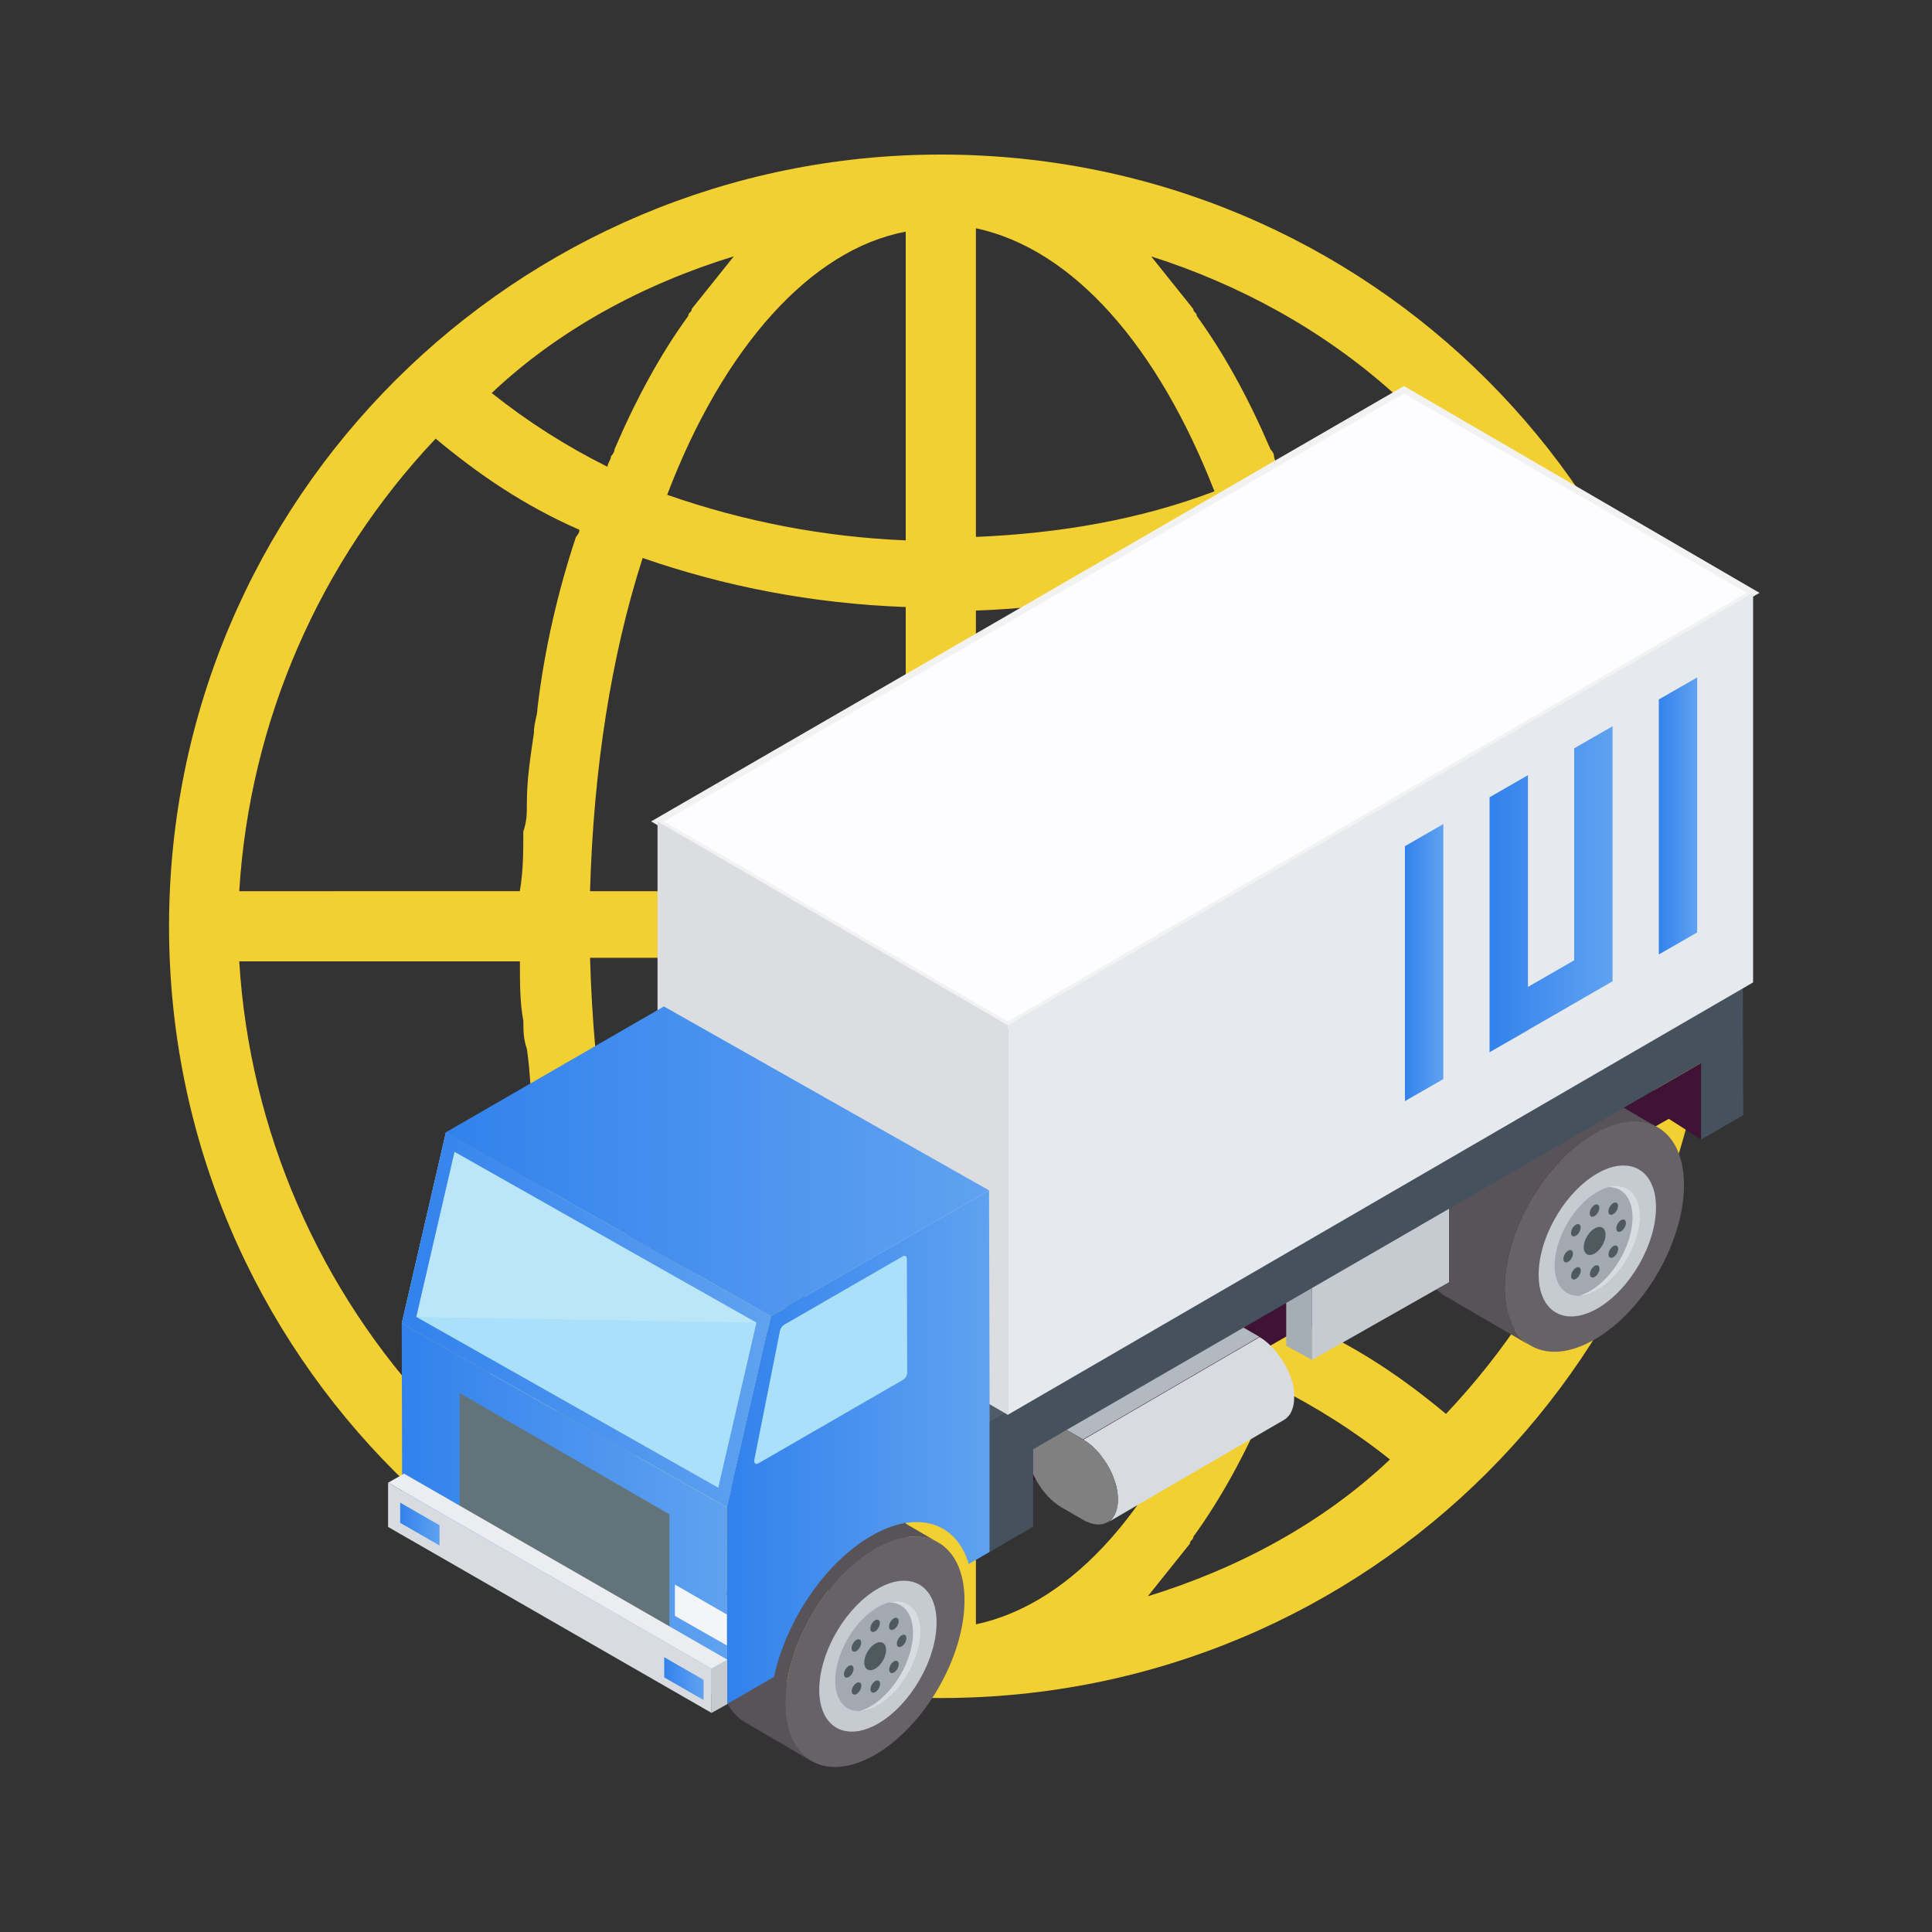 <?xml version="1.0" encoding="utf-8"?>
<!-- Generator: Adobe Illustrator 23.0.0, SVG Export Plug-In . SVG Version: 6.00 Build 0)  -->
<svg version="1.1" id="图层_1" xmlns="http://www.w3.org/2000/svg" xmlns:xlink="http://www.w3.org/1999/xlink" x="0px" y="0px"
	 viewBox="0 0 300 300" style="enable-background:new 0 0 300 300;" xml:space="preserve">
<rect x="0" y="0" width="300" height="300" fill="#333333" stroke="none"/>
<style type="text/css">
	.st0{fill:#F2D031;}
	.st1{fill:#3F1336;}
	.st2{fill:#585358;}
	.st3{fill:#666268;}
	.st4{fill:#C6CBD2;}
	.st5{fill:#A2A9B1;}
	.st6{fill:#D8DCE1;}
	.st7{fill:#4E5A5D;}
	.st8{fill:#505C69;}
	.st9{fill:#838383;}
	.st10{fill:#B2B9C0;}
	.st11{fill:#808080;}
	.st12{fill:#45515D;}
	.st13{fill:#FDFDFF;stroke:#F2F2F2;stroke-miterlimit:10;}
	.st14{fill:#DBDDE1;}
	.st15{fill:#E6EAEE;}
	.st16{fill:url(#SVGID_1_);}
	.st17{fill:#AAE0F9;}
	.st18{fill:url(#SVGID_2_);}
	.st19{fill:url(#SVGID_3_);}
	.st20{enable-background:new    ;}
	.st21{fill:#63737A;}
	.st22{fill:#EBEDF0;}
	.st23{fill-rule:evenodd;clip-rule:evenodd;fill:#F4F5F7;}
	.st24{fill:url(#SVGID_4_);}
	.st25{fill:url(#SVGID_5_);}
	.st26{fill:#A5ADB5;}
	.st27{opacity:0.2;fill:#FFFFFF;}
	.st28{fill:url(#SVGID_6_);}
	.st29{fill:url(#SVGID_7_);}
	.st30{fill:url(#SVGID_8_);}
	.st31{fill:url(#SVGID_9_);}
</style>
<g>
	<path class="st0" d="M146.09,24C80.17,24,26.25,77.38,26.25,143.84c0,66.45,53.93,119.83,119.84,119.83
		c66.45,0,119.83-53.38,119.83-119.84C265.92,77.38,212.54,24,146.09,24L146.09,24z M113.95,39.8l-6.54,8.17
		c0,0.55-0.54,0.55-0.54,1.09c-4.36,5.98-8.18,13.08-11.44,20.69c0,0.55-0.55,1.09-0.55,1.09c0,0.55-0.55,1.09-0.55,1.64
		c-6.38-3.17-12.4-7.01-17.98-11.45C86.71,51.24,99.79,44.15,113.95,39.8z M67.65,68.11c6.54,5.45,13.61,10.35,22.33,14.16
		c0,0.55-0.54,1.09-0.54,1.09c-2.73,8.17-4.91,17.43-5.99,26.69c0,1.08-0.55,2.18-0.55,3.81c-0.55,3.82-1.09,7.08-1.09,10.9
		c0,1.63,0,2.72-0.55,4.35c0,3.27,0,5.99-0.54,9.27H37.15C38.76,112.11,49.56,87.24,67.65,68.11L67.65,68.11z M37.15,149.28h43.58
		c0,3.26,0,6.54,0.54,9.25c0,1.64,0,2.73,0.55,4.36c0.55,3.81,0.55,7.08,1.09,10.89c0,1.09,0.55,2.18,0.55,3.82
		c1.63,9.26,3.81,18.52,5.99,26.69c0,0.55,0.54,1.09,0.54,1.09c-8.02,3.75-15.52,8.5-22.33,14.15
		C49.56,200.41,38.76,175.54,37.15,149.28L37.15,149.28z M75.82,226.62c5.57-4.44,11.6-8.27,17.98-11.44c0,0.55,0.55,1.09,0.55,1.64
		s0.55,1.08,0.55,1.08c3.27,7.63,7.08,14.71,11.44,20.7c0,0.55,0.55,0.55,0.55,1.09l6.54,8.17
		C99.79,243.51,86.72,236.42,75.82,226.62z M140.64,252.22c-15.25-3.27-28.32-18.52-37.04-40.85c11.44-4.36,23.97-6.54,37.04-7.08
		V252.22z M140.64,192.85c-13.92,0.49-27.69,3.06-40.85,7.62c-4.9-15.25-7.62-32.68-8.17-51.74h49.02V192.85L140.64,192.85z
		 M140.64,138.38H91.62c0.55-19.06,3.27-36.5,8.17-51.74c12.53,4.35,26.15,7.08,40.85,7.62V138.38z M140.64,83.91
		c-12.63-0.52-25.11-2.91-37.04-7.08c8.71-22.88,22.33-38.13,37.04-40.85V83.91L140.64,83.91z M255.03,138.38h-43.58
		c0-3.27,0-6.54-0.55-9.26c0-1.63,0-2.72-0.54-4.35c-0.55-3.81-0.55-7.08-1.09-10.89c0-1.09-0.55-2.18-0.55-3.82
		c-1.62-8.98-3.62-17.88-5.99-26.69c0-0.55-0.55-1.09-0.55-1.09c8.02-3.75,15.53-8.5,22.34-14.15
		C242.62,87.24,253.42,112.11,255.03,138.38L255.03,138.38z M216.36,61.04c-5.57,4.44-11.6,8.28-17.98,11.45
		c0-0.55-0.55-1.09-0.55-1.64s-0.55-1.08-0.55-1.08c-3.27-7.63-7.08-14.71-11.44-20.7c0-0.55-0.55-0.55-0.55-1.09l-6.54-8.17
		C192.39,44.15,205.46,51.24,216.36,61.04z M151.54,35.44c15.24,3.27,28.32,18.52,37.04,40.85c-11.44,4.36-23.97,6.54-37.04,7.08
		V35.44z M151.54,94.81c13.92-0.49,27.69-3.06,40.85-7.62c4.9,15.24,7.62,32.68,8.17,51.74h-49.02V94.81z M151.54,149.28h49.02
		c-0.55,19.06-3.27,36.5-8.17,51.74c-13.16-4.57-26.93-7.14-40.85-7.62V149.28z M151.54,252.23v-48.48
		c12.63,0.52,25.11,2.91,37.04,7.08C179.86,233.71,166.78,248.96,151.54,252.23z M178.23,247.87l6.54-8.17
		c0-0.55,0.54-0.55,0.54-1.09c4.36-5.99,8.17-13.08,11.44-20.69c0-0.55,0.55-1.09,0.55-1.09c0-0.55,0.55-1.09,0.55-1.64
		c6.54,3.27,12.53,7.08,17.98,11.44C205.47,236.43,192.39,243.51,178.23,247.87z M224.53,219.55c-6.54-5.45-13.62-10.35-22.34-14.16
		c0-0.55,0.55-1.09,0.55-1.09c2.73-8.17,4.91-17.43,5.99-26.69c0-1.09,0.55-2.18,0.55-3.81c0.55-3.82,1.09-7.08,1.09-10.9
		c0-1.63,0-2.73,0.54-4.36c0-3.26,0-5.99,0.55-9.25h43.58C253.42,175.56,242.62,200.43,224.53,219.55z"/>
	<g>
		<g>
			<polygon class="st1" points="160.43,229.91 261.04,172.64 255.62,168.29 160.43,225.04 			"/>
			<polygon class="st1" points="264.15,176.94 254.38,170.7 264.15,165.06 			"/>
			<g>
				<g>
					<path class="st2" d="M236.9,208.4c-0.04-0.03-0.08-0.06-0.12-0.1c-0.11-0.09-0.21-0.18-0.32-0.29
						c-0.02-0.01-0.04-0.03-0.05-0.05c-0.12-0.11-0.24-0.24-0.35-0.36c-0.03-0.03-0.06-0.07-0.1-0.11c-0.08-0.1-0.16-0.19-0.24-0.29
						c-0.03-0.04-0.07-0.09-0.1-0.13c-0.08-0.11-0.16-0.22-0.24-0.34c-0.02-0.03-0.04-0.06-0.06-0.09c-0.1-0.16-0.2-0.32-0.29-0.49
						c-0.09-0.17-0.18-0.35-0.27-0.53c-0.01-0.03-0.02-0.06-0.04-0.08c-0.07-0.14-0.13-0.29-0.19-0.44
						c-0.02-0.04-0.04-0.09-0.05-0.13c-0.03-0.09-0.07-0.18-0.1-0.27c-0.05-0.14-0.1-0.29-0.15-0.44c-0.03-0.09-0.06-0.19-0.08-0.29
						c-0.03-0.13-0.07-0.25-0.1-0.38c-0.03-0.11-0.05-0.22-0.08-0.33c-0.02-0.11-0.05-0.22-0.07-0.34
						c-0.02-0.12-0.04-0.25-0.06-0.37c-0.02-0.1-0.03-0.2-0.05-0.3c-0.02-0.14-0.03-0.28-0.05-0.42c-0.01-0.1-0.02-0.19-0.03-0.29
						c-0.01-0.17-0.03-0.34-0.04-0.51c0-0.07-0.01-0.14-0.01-0.21c-0.01-0.25-0.02-0.51-0.02-0.76c0-0.25,0.01-0.5,0.01-0.75
						c0-0.09,0.01-0.17,0.01-0.25c0.01-0.18,0.02-0.35,0.03-0.53c0.01-0.09,0.01-0.18,0.02-0.27c0.01-0.19,0.04-0.37,0.06-0.56
						c0.01-0.07,0.02-0.15,0.02-0.22c0.03-0.26,0.07-0.52,0.11-0.79c0.01-0.03,0.01-0.07,0.02-0.1c0.04-0.23,0.08-0.46,0.12-0.69
						c0.02-0.09,0.04-0.19,0.06-0.28c0.04-0.18,0.07-0.35,0.11-0.53c0.02-0.1,0.05-0.2,0.07-0.31c0.04-0.17,0.08-0.34,0.13-0.52
						c0.03-0.1,0.05-0.2,0.08-0.31c0.05-0.18,0.1-0.37,0.16-0.55c0.03-0.09,0.05-0.17,0.08-0.26c0.08-0.27,0.17-0.53,0.26-0.8
						c0.01-0.02,0.01-0.04,0.02-0.06c0.08-0.25,0.17-0.49,0.26-0.74c0.03-0.08,0.06-0.16,0.09-0.24c0.07-0.19,0.14-0.37,0.22-0.56
						c0.04-0.09,0.07-0.18,0.11-0.26c0.08-0.19,0.16-0.39,0.24-0.58c0.03-0.07,0.06-0.14,0.09-0.21c0.11-0.26,0.23-0.52,0.35-0.77
						c0.03-0.07,0.06-0.13,0.09-0.2c0.09-0.2,0.19-0.39,0.29-0.59c0.07-0.14,0.14-0.28,0.22-0.42c0.07-0.13,0.14-0.26,0.21-0.4
						c0.19-0.36,0.39-0.72,0.6-1.07c0.07-0.12,0.14-0.24,0.21-0.36c0.09-0.15,0.17-0.29,0.26-0.43c0.08-0.13,0.16-0.25,0.24-0.38
						c0.09-0.14,0.18-0.28,0.27-0.42c0.06-0.09,0.12-0.18,0.18-0.27c0.26-0.38,0.52-0.76,0.79-1.12c0,0,0.01-0.01,0.01-0.01
						c0.19-0.26,0.39-0.52,0.59-0.77c0.15-0.19,0.31-0.39,0.46-0.58c0.03-0.04,0.06-0.07,0.09-0.11c0.19-0.23,0.38-0.45,0.57-0.67
						c0.05-0.06,0.11-0.12,0.17-0.18c0.14-0.15,0.27-0.31,0.41-0.45c0.08-0.08,0.16-0.17,0.24-0.25c0.12-0.13,0.24-0.25,0.36-0.37
						c0.09-0.09,0.17-0.17,0.26-0.26c0.12-0.11,0.24-0.23,0.36-0.34c0.09-0.09,0.19-0.18,0.28-0.27c0.12-0.11,0.23-0.21,0.35-0.32
						c0.1-0.09,0.19-0.17,0.29-0.25c0.12-0.1,0.24-0.21,0.36-0.31c0.09-0.08,0.19-0.15,0.28-0.23c0.13-0.1,0.26-0.2,0.39-0.3
						c0.09-0.07,0.17-0.13,0.26-0.2c0.14-0.1,0.29-0.21,0.43-0.31c0.07-0.05,0.15-0.11,0.22-0.16c0.22-0.15,0.43-0.29,0.65-0.44
						c0.01-0.01,0.03-0.01,0.04-0.02c0.22-0.14,0.45-0.28,0.68-0.41c0.2-0.12,0.41-0.23,0.61-0.33c0.08-0.04,0.15-0.08,0.23-0.12
						c0.15-0.08,0.3-0.15,0.45-0.22c0.07-0.03,0.13-0.06,0.2-0.1c0.21-0.1,0.43-0.19,0.64-0.28c0.21-0.08,0.42-0.16,0.63-0.23
						c0.07-0.02,0.13-0.04,0.2-0.06c0.14-0.05,0.28-0.09,0.43-0.13c0.08-0.02,0.16-0.05,0.25-0.07c0.13-0.04,0.26-0.07,0.39-0.1
						c0.08-0.02,0.16-0.04,0.24-0.05c0.12-0.03,0.24-0.05,0.36-0.07c0.09-0.01,0.19-0.03,0.28-0.05c0.11-0.02,0.22-0.03,0.33-0.04
						c0.1-0.01,0.2-0.02,0.3-0.03c0.1-0.01,0.19-0.01,0.29-0.01c0.12-0.01,0.24-0.01,0.35-0.01c0.16,0,0.32,0,0.48,0.01
						c0.02,0,0.03,0,0.05,0c0.16,0.01,0.31,0.02,0.47,0.04c0.04,0,0.09,0.01,0.14,0.01c0.17,0.02,0.34,0.05,0.5,0.08
						c0.04,0.01,0.09,0.02,0.13,0.03c0.13,0.03,0.26,0.06,0.39,0.1c0.06,0.02,0.13,0.04,0.19,0.06c0.1,0.03,0.21,0.07,0.31,0.1
						c0.13,0.04,0.25,0.1,0.37,0.15c0.06,0.02,0.12,0.05,0.18,0.07c0.18,0.08,0.35,0.17,0.52,0.27l-13.27-7.71
						c-0.17-0.1-0.34-0.19-0.52-0.27c-0.06-0.03-0.12-0.05-0.18-0.08c-1.94-0.84-4.24-0.66-6.21-0.01
						c-1.98,0.65-3.89,1.77-5.52,3.05c-0.05,0.04-0.1,0.08-0.15,0.12c-0.1,0.08-0.19,0.15-0.28,0.23
						c-5.97,4.94-10.26,12.71-10.82,20.48c-0.19,2.66,0.1,5.73,1.57,8.03c0.01,0.01,0.01,0.02,0.02,0.03
						c0.02,0.03,0.04,0.06,0.06,0.09c0.08,0.12,0.16,0.23,0.24,0.34c0.03,0.04,0.07,0.09,0.1,0.13c0.08,0.1,0.16,0.2,0.24,0.29
						c0.03,0.04,0.06,0.07,0.09,0.11c0.11,0.13,0.23,0.25,0.35,0.36c0.02,0.02,0.03,0.03,0.05,0.05c0.1,0.1,0.21,0.19,0.32,0.28
						c0.04,0.03,0.08,0.07,0.12,0.1c0.09,0.07,0.19,0.15,0.28,0.22c0.04,0.03,0.08,0.06,0.12,0.09c0.14,0.09,0.27,0.18,0.41,0.26
						l13.27,7.71c-0.14-0.08-0.28-0.17-0.41-0.26c-0.04-0.03-0.08-0.06-0.12-0.09C237.09,208.55,236.99,208.47,236.9,208.4z"/>
					<g>
						<path class="st3" d="M247.53,176.02c-7.68,4.44-13.89,15.19-13.87,24.02c0.02,8.83,6.28,12.39,13.96,7.95
							c7.68-4.44,13.89-15.19,13.87-24.02C261.46,175.15,255.21,171.59,247.53,176.02z"/>
					</g>
				</g>
				<g>
					<g>
						<path class="st4" d="M248,182.23c-4.74,2.74-8.63,9.15-9.04,14.72c-0.03,0.34-0.04,0.67-0.04,1.01
							c0.02,5.78,4.11,8.11,9.14,5.21c5.03-2.9,9.1-9.94,9.08-15.73c0-0.33-0.02-0.65-0.04-0.96
							C256.65,181.4,252.74,179.49,248,182.23z"/>
					</g>
					<g>
						<path class="st5" d="M248.01,185.08c-3.45,1.99-6.27,6.66-6.58,10.7c-0.02,0.25-0.03,0.49-0.03,0.74
							c0.01,4.2,2.99,5.9,6.65,3.79c3.66-2.11,6.61-7.23,6.6-11.44c0-0.24-0.01-0.48-0.03-0.7
							C254.3,184.48,251.46,183.09,248.01,185.08z"/>
					</g>
					<path class="st6" d="M254.63,188.16c-0.27-3.06-2.27-4.53-4.91-3.82c2.05-0.05,3.52,1.41,3.75,3.99
						c0.02,0.23,0.03,0.46,0.03,0.7c0.01,4.21-2.95,9.33-6.6,11.44c-0.59,0.34-1.17,0.58-1.72,0.73c0.87-0.02,1.85-0.31,2.88-0.91
						c3.66-2.11,6.61-7.23,6.6-11.44C254.66,188.62,254.65,188.39,254.63,188.16z"/>
					<g>
						<path class="st7" d="M250.52,193.5c0.19-0.11,0.38-0.14,0.53-0.05c0.29,0.17,0.29,0.71,0,1.21c-0.14,0.25-0.34,0.44-0.53,0.55
							c-0.19,0.11-0.38,0.14-0.53,0.05c-0.29-0.17-0.29-0.71,0-1.21C250.14,193.81,250.33,193.61,250.52,193.5z"/>
						<path class="st7" d="M247.61,190.75c0.93-0.54,1.69-0.11,1.7,0.97c0,1.07-0.75,2.38-1.69,2.92c-0.93,0.54-1.69,0.11-1.7-0.97
							C245.92,192.6,246.67,191.29,247.61,190.75z"/>
						<path class="st7" d="M247.62,196.56c0.41-0.24,0.75-0.05,0.75,0.43c0,0.47-0.33,1.05-0.74,1.28
							c-0.41,0.24-0.74,0.05-0.75-0.42C246.88,197.38,247.21,196.8,247.62,196.56z"/>
						<path class="st7" d="M244.71,196.86c0.19-0.11,0.38-0.14,0.53-0.05c0.29,0.17,0.29,0.71,0,1.21
							c-0.14,0.25-0.33,0.44-0.53,0.56c-0.19,0.11-0.38,0.14-0.53,0.05c-0.29-0.17-0.29-0.71,0-1.21
							C244.33,197.16,244.52,196.97,244.71,196.86z"/>
						<path class="st7" d="M250.5,186.82c0.19-0.11,0.38-0.13,0.53-0.05c0.29,0.17,0.29,0.71,0,1.21c-0.15,0.25-0.34,0.45-0.53,0.56
							c-0.19,0.11-0.38,0.13-0.53,0.05c-0.29-0.17-0.29-0.71,0-1.21C250.12,187.13,250.31,186.94,250.5,186.82z"/>
						<path class="st7" d="M247.6,188.83c-0.41,0.24-0.75,0.05-0.75-0.43c0-0.47,0.33-1.05,0.74-1.28c0.41-0.24,0.75-0.05,0.75,0.43
							C248.34,188.02,248.01,188.59,247.6,188.83z"/>
						<path class="st7" d="M244.7,191.89c-0.19,0.11-0.38,0.13-0.53,0.05c-0.29-0.17-0.29-0.71,0-1.21
							c0.15-0.25,0.34-0.44,0.53-0.56c0.19-0.11,0.38-0.14,0.53-0.05c0.29,0.17,0.29,0.71,0,1.21
							C245.08,191.59,244.89,191.78,244.7,191.89z"/>
						<path class="st7" d="M250.98,190.75c0-0.47,0.33-1.05,0.74-1.28c0.41-0.24,0.74-0.05,0.75,0.43c0,0.47-0.33,1.05-0.74,1.28
							C251.31,191.42,250.98,191.23,250.98,190.75z"/>
						<path class="st7" d="M243.5,194.21c0.41-0.24,0.74-0.05,0.75,0.43c0,0.47-0.33,1.05-0.74,1.28c-0.41,0.24-0.75,0.05-0.75-0.43
							C242.76,195.03,243.09,194.45,243.5,194.21z"/>
					</g>
				</g>
			</g>
			<polygon class="st8" points="153.69,220.82 103.37,192.32 220.32,124.45 270.63,152.95 			"/>
			<g>
				<path class="st9" d="M161.2,221.11c0.01-0.01,0.03-0.01,0.04-0.02c0.02-0.01,0.04-0.02,0.07-0.03c0.01-0.01,0.03-0.01,0.04-0.02
					c0.02-0.01,0.04-0.01,0.07-0.02c0.02-0.01,0.03-0.01,0.05-0.02c0.01,0,0.03-0.01,0.04-0.01c0.02-0.01,0.04-0.01,0.06-0.02
					c0.02,0,0.03-0.01,0.04-0.01c0.02-0.01,0.04-0.01,0.06-0.02c0.01,0,0.03-0.01,0.04-0.01c0.02-0.01,0.04-0.01,0.07-0.02
					c0.01,0,0.03-0.01,0.04-0.01c0.03-0.01,0.06-0.01,0.1-0.02c0,0,0.01,0,0.02,0c0.03,0,0.05-0.01,0.08-0.01c0.01,0,0.02,0,0.03,0
					c0.03,0,0.07-0.01,0.1-0.01c0.04,0,0.09-0.01,0.13-0.01c0.01,0,0.03,0,0.04,0c0.03,0,0.06,0,0.1,0c0.02,0,0.03,0,0.05,0
					c0.02,0,0.05,0,0.07,0c0.02,0,0.04,0,0.06,0c0.02,0,0.05,0,0.07,0c0.02,0,0.04,0,0.06,0c0.02,0,0.04,0,0.06,0
					c0.02,0,0.04,0.01,0.06,0.01c0.02,0,0.04,0,0.06,0.01c0.02,0,0.04,0.01,0.06,0.01c0.02,0,0.04,0.01,0.06,0.01
					c0.02,0,0.04,0.01,0.07,0.01c0.02,0,0.04,0.01,0.06,0.01c0.03,0,0.05,0.01,0.07,0.01c0.02,0,0.03,0.01,0.04,0.01
					c0.03,0.01,0.06,0.01,0.09,0.02c0.01,0,0.02,0.01,0.03,0.01c0.04,0.01,0.08,0.02,0.12,0.03c0.01,0,0.02,0,0.03,0.01
					c0.03,0.01,0.06,0.02,0.1,0.03c0.01,0.01,0.03,0.01,0.04,0.01c0.03,0.01,0.06,0.02,0.08,0.03c0.01,0,0.03,0.01,0.04,0.01
					c0.03,0.01,0.06,0.02,0.08,0.03c0.01,0.01,0.03,0.01,0.04,0.01c0.04,0.01,0.07,0.03,0.11,0.04c0.01,0,0.01,0.01,0.02,0.01
					c0.04,0.02,0.08,0.03,0.12,0.05c0.01,0.01,0.02,0.01,0.04,0.02c0.03,0.01,0.06,0.03,0.09,0.04c0.01,0.01,0.03,0.01,0.04,0.02
					c0.03,0.01,0.06,0.03,0.09,0.04c0.01,0.01,0.03,0.01,0.04,0.02c0.04,0.02,0.08,0.04,0.13,0.06l0,0
					c0.04,0.02,0.08,0.05,0.13,0.07c0.01,0,0.02,0.01,0.02,0.01c0.04,0.02,0.08,0.05,0.13,0.07l27.38-15.93
					c-0.04-0.02-0.08-0.05-0.13-0.07c-0.01-0.01-0.02-0.01-0.03-0.01c-0.01,0-0.01-0.01-0.02-0.01c-0.04-0.02-0.07-0.04-0.11-0.06h0
					c-0.04-0.02-0.08-0.04-0.11-0.06c0,0-0.01,0-0.02-0.01c-0.01,0-0.03-0.01-0.04-0.02c-0.03-0.01-0.06-0.03-0.09-0.04
					c-0.01-0.01-0.03-0.01-0.04-0.02c-0.01-0.01-0.02-0.01-0.03-0.01c-0.02-0.01-0.04-0.02-0.06-0.02
					c-0.01-0.01-0.02-0.01-0.04-0.01c-0.04-0.02-0.08-0.04-0.12-0.05c0,0,0,0,0,0c-0.01,0-0.01,0-0.02-0.01
					c-0.03-0.02-0.07-0.03-0.11-0.04c-0.01-0.01-0.03-0.01-0.04-0.02c-0.02-0.01-0.03-0.01-0.05-0.02c-0.01,0-0.02-0.01-0.04-0.01
					c-0.01-0.01-0.03-0.01-0.04-0.01c-0.03-0.01-0.06-0.02-0.08-0.03c-0.01,0-0.03-0.01-0.04-0.01c0,0-0.01,0-0.01-0.01
					c-0.03-0.01-0.05-0.01-0.08-0.02c-0.01,0-0.02-0.01-0.03-0.01c-0.04-0.01-0.08-0.02-0.12-0.03l-0.01,0c-0.01,0-0.02,0-0.03-0.01
					c-0.03-0.01-0.06-0.01-0.09-0.02c-0.01,0-0.03-0.01-0.04-0.01c-0.02,0-0.03-0.01-0.05-0.01c-0.01,0-0.02,0-0.02,0
					c-0.02-0.01-0.04-0.01-0.06-0.01c-0.02,0-0.05-0.01-0.07-0.01c-0.02,0-0.04-0.01-0.06-0.01c-0.01,0-0.02,0-0.03-0.01
					c-0.01,0-0.02,0-0.03,0c-0.02,0-0.04,0-0.06-0.01c-0.02,0-0.04,0-0.06-0.01c-0.02,0-0.04,0-0.06-0.01c-0.01,0-0.02,0-0.03,0
					c-0.01,0-0.02,0-0.03,0c-0.02,0-0.05,0-0.07,0c-0.02,0-0.04,0-0.06,0c-0.02,0-0.04,0-0.07,0c-0.01,0-0.02,0-0.03,0
					c-0.01,0-0.01,0-0.02,0c-0.03,0-0.06,0-0.09,0c-0.01,0-0.03,0-0.04,0c-0.04,0-0.09,0.01-0.13,0.01h0c-0.03,0-0.06,0.01-0.1,0.01
					c-0.01,0-0.02,0-0.03,0c-0.03,0.01-0.05,0.01-0.08,0.01c-0.01,0-0.01,0-0.02,0c-0.03,0.01-0.06,0.01-0.09,0.02c0,0,0,0,0,0
					c-0.02,0-0.03,0.01-0.04,0.01c-0.02,0.01-0.04,0.01-0.07,0.01c-0.01,0.01-0.03,0.01-0.04,0.01c-0.02,0.01-0.04,0.01-0.06,0.02
					c-0.01,0-0.03,0.01-0.04,0.01c-0.02,0-0.04,0.01-0.06,0.02c-0.01,0-0.03,0.01-0.04,0.01c-0.01,0-0.02,0.01-0.03,0.01
					c-0.01,0-0.02,0.01-0.02,0.01c-0.02,0.01-0.04,0.02-0.06,0.02c-0.01,0.01-0.03,0.01-0.04,0.02c-0.02,0.01-0.04,0.02-0.06,0.03
					c-0.01,0.01-0.03,0.01-0.04,0.02c-0.02,0.01-0.05,0.02-0.07,0.03c-0.01,0-0.02,0.01-0.03,0.02c-0.03,0.02-0.07,0.04-0.1,0.06
					l0,0L161,221.22c0.03-0.02,0.07-0.04,0.1-0.06c0.01-0.01,0.02-0.01,0.03-0.02C161.15,221.14,161.18,221.12,161.2,221.11z"/>
				<g>
					<polygon class="st10" points="164.86,221.59 192.24,205.66 195.56,207.58 168.18,223.51 					"/>
				</g>
				<path class="st6" d="M200.97,216.81c0-0.01,0-0.03,0-0.04c0-0.02,0-0.04,0-0.05c0-0.02,0-0.04,0-0.05c0-0.01,0-0.03,0-0.05
					c0-0.04,0-0.08-0.01-0.12c0-0.01,0-0.02,0-0.03c0,0,0-0.01,0-0.01c0-0.05-0.01-0.1-0.01-0.14c0-0.01,0-0.03,0-0.04
					c0-0.03,0-0.06-0.01-0.08c0-0.01,0-0.02,0-0.03c0-0.02,0-0.03,0-0.05c0-0.04-0.01-0.07-0.01-0.11c0-0.02,0-0.03-0.01-0.05
					c0-0.01,0-0.02,0-0.02c0-0.03-0.01-0.07-0.01-0.1c0-0.01,0-0.02,0-0.03c-0.01-0.05-0.01-0.1-0.02-0.14l0-0.01
					c0-0.01,0-0.03-0.01-0.04c-0.01-0.04-0.01-0.07-0.02-0.11c0-0.02-0.01-0.04-0.01-0.05c0-0.02-0.01-0.04-0.01-0.05
					c0-0.01-0.01-0.03-0.01-0.05c0-0.02-0.01-0.04-0.01-0.06c-0.01-0.04-0.01-0.07-0.02-0.1c0-0.02-0.01-0.04-0.01-0.05
					c0,0,0-0.01,0-0.02c-0.01-0.04-0.02-0.08-0.03-0.13c0,0,0-0.01,0-0.01c-0.01-0.05-0.02-0.1-0.03-0.14c0,0,0-0.01,0-0.01
					c0-0.02-0.01-0.03-0.01-0.05c-0.01-0.04-0.02-0.07-0.03-0.11c-0.01-0.02-0.01-0.04-0.02-0.06c-0.01-0.02-0.01-0.04-0.01-0.06
					c0-0.01-0.01-0.03-0.01-0.04c-0.01-0.02-0.01-0.04-0.02-0.06c-0.01-0.04-0.02-0.07-0.03-0.1c0-0.02-0.01-0.04-0.02-0.06
					c0-0.01,0-0.01-0.01-0.02c-0.01-0.03-0.02-0.07-0.03-0.1c0-0.01-0.01-0.02-0.01-0.03c-0.02-0.05-0.03-0.1-0.05-0.15
					c0-0.01,0-0.01,0-0.01c-0.01-0.01-0.01-0.03-0.01-0.04c-0.01-0.04-0.03-0.08-0.04-0.12c-0.01-0.02-0.01-0.03-0.02-0.05
					c-0.01-0.02-0.01-0.04-0.02-0.06c-0.01-0.02-0.01-0.03-0.02-0.05c-0.01-0.02-0.01-0.04-0.02-0.05
					c-0.01-0.04-0.03-0.08-0.04-0.11c0-0.01-0.01-0.03-0.02-0.04c0,0,0-0.01,0-0.01c-0.02-0.05-0.04-0.09-0.06-0.14
					c0-0.01-0.01-0.02-0.01-0.03c-0.01-0.03-0.02-0.06-0.04-0.09c0,0-0.01-0.01-0.01-0.02c-0.03-0.08-0.06-0.15-0.1-0.23
					c0-0.01-0.01-0.01-0.01-0.01c-0.01-0.01-0.01-0.02-0.01-0.03c-0.03-0.07-0.06-0.14-0.1-0.21c0-0.01-0.01-0.02-0.01-0.03
					c0,0,0-0.01-0.01-0.01c-0.01-0.02-0.02-0.04-0.03-0.05c-0.02-0.03-0.03-0.07-0.05-0.1c-0.01-0.02-0.02-0.04-0.03-0.06
					c-0.01-0.02-0.02-0.04-0.03-0.06c-0.01-0.01-0.01-0.02-0.02-0.03c-0.01-0.03-0.03-0.05-0.04-0.08
					c-0.01-0.03-0.03-0.05-0.04-0.08c-0.01-0.03-0.03-0.05-0.04-0.08c-0.01-0.02-0.02-0.03-0.03-0.05c0-0.01-0.01-0.01-0.01-0.02
					c-0.04-0.07-0.08-0.14-0.12-0.21c-0.01-0.01-0.01-0.02-0.01-0.02c-0.04-0.07-0.07-0.13-0.11-0.19c0-0.01-0.01-0.02-0.02-0.03
					c-0.01-0.01-0.01-0.02-0.02-0.03c-0.02-0.03-0.03-0.06-0.05-0.09c-0.02-0.02-0.03-0.05-0.05-0.07
					c-0.02-0.03-0.04-0.06-0.05-0.09c-0.01-0.02-0.03-0.05-0.05-0.07c-0.02-0.03-0.04-0.06-0.05-0.09
					c-0.02-0.02-0.03-0.04-0.05-0.07c-0.02-0.03-0.04-0.06-0.06-0.08c-0.01-0.02-0.02-0.04-0.04-0.05c0-0.01-0.01-0.01-0.01-0.01
					c-0.05-0.07-0.1-0.14-0.15-0.22c-0.01-0.01-0.02-0.03-0.03-0.04c-0.05-0.07-0.1-0.15-0.16-0.22l0,0
					c-0.01-0.01-0.02-0.03-0.03-0.04c-0.03-0.04-0.06-0.08-0.08-0.11c-0.01-0.02-0.03-0.04-0.04-0.06
					c-0.02-0.03-0.05-0.06-0.07-0.09c0-0.01-0.01-0.01-0.01-0.02c-0.02-0.02-0.03-0.04-0.05-0.06c-0.02-0.02-0.03-0.04-0.04-0.06
					c-0.02-0.03-0.05-0.06-0.07-0.09c-0.01-0.02-0.03-0.03-0.04-0.05c0,0,0,0-0.01-0.01c-0.04-0.04-0.07-0.08-0.1-0.13l0,0
					c-0.03-0.04-0.07-0.08-0.1-0.12c0,0,0,0,0,0c-0.01-0.02-0.03-0.03-0.04-0.04c-0.03-0.03-0.05-0.06-0.08-0.09
					c-0.01-0.01-0.03-0.03-0.04-0.05c-0.01-0.02-0.03-0.04-0.05-0.05c-0.01-0.01-0.01-0.02-0.02-0.02
					c-0.02-0.02-0.03-0.04-0.05-0.05c-0.02-0.02-0.05-0.05-0.07-0.07c-0.02-0.02-0.03-0.04-0.05-0.05
					c-0.01-0.01-0.02-0.02-0.03-0.03c-0.01-0.01-0.02-0.02-0.04-0.04c-0.02-0.02-0.03-0.04-0.05-0.05
					c-0.02-0.02-0.05-0.05-0.07-0.07c-0.02-0.02-0.03-0.03-0.05-0.05c-0.01-0.01-0.01-0.01-0.02-0.02
					c-0.02-0.01-0.03-0.03-0.05-0.05c-0.02-0.02-0.04-0.03-0.05-0.05c-0.02-0.02-0.05-0.04-0.07-0.07
					c-0.02-0.02-0.03-0.03-0.05-0.05c0,0-0.01-0.01-0.01-0.01c-0.02-0.02-0.05-0.04-0.07-0.06c-0.01-0.01-0.03-0.03-0.04-0.04
					c-0.03-0.03-0.07-0.06-0.1-0.09c-0.01-0.01-0.02-0.01-0.03-0.02h0c-0.04-0.04-0.08-0.07-0.12-0.1
					c-0.01-0.01-0.02-0.02-0.04-0.03c-0.03-0.02-0.05-0.05-0.08-0.07c0,0-0.01-0.01-0.01-0.01c-0.01-0.01-0.03-0.02-0.04-0.03
					c-0.03-0.02-0.06-0.04-0.08-0.06c-0.02-0.01-0.03-0.03-0.05-0.04c-0.01-0.01-0.03-0.02-0.05-0.04
					c-0.01-0.01-0.02-0.02-0.03-0.02c-0.02-0.01-0.03-0.02-0.05-0.04c-0.03-0.02-0.05-0.04-0.08-0.06
					c-0.02-0.01-0.03-0.02-0.05-0.04c-0.01,0-0.02-0.01-0.03-0.02c-0.02-0.01-0.04-0.03-0.06-0.04c-0.01-0.01-0.03-0.02-0.04-0.03
					c-0.04-0.03-0.08-0.06-0.13-0.08h0c0,0,0,0-0.01,0c-0.04-0.03-0.08-0.05-0.12-0.07c-0.02-0.01-0.03-0.02-0.04-0.03
					c-0.02-0.01-0.04-0.02-0.06-0.04c-0.02-0.01-0.03-0.02-0.05-0.03l-27.38,15.93c0.04,0.02,0.07,0.04,0.11,0.07
					c0.01,0.01,0.03,0.01,0.04,0.02c0.04,0.03,0.08,0.05,0.12,0.08c0,0,0,0,0.01,0c0.04,0.03,0.08,0.06,0.13,0.08
					c0.01,0.01,0.03,0.02,0.04,0.03c0.03,0.02,0.06,0.04,0.09,0.06c0.02,0.01,0.03,0.02,0.05,0.03c0.03,0.02,0.05,0.04,0.08,0.06
					c0.02,0.01,0.03,0.02,0.05,0.04c0.03,0.02,0.05,0.04,0.08,0.06c0.02,0.01,0.03,0.02,0.05,0.04c0.03,0.02,0.06,0.04,0.08,0.06
					c0.02,0.01,0.03,0.02,0.05,0.04c0.03,0.02,0.06,0.05,0.09,0.07c0.01,0.01,0.02,0.02,0.04,0.03c0.04,0.04,0.08,0.07,0.13,0.11
					c0.01,0.01,0.02,0.01,0.03,0.02c0.03,0.03,0.07,0.06,0.1,0.09c0.01,0.01,0.03,0.03,0.04,0.04c0.03,0.02,0.05,0.05,0.08,0.07
					c0.02,0.01,0.03,0.03,0.05,0.05c0.02,0.02,0.05,0.04,0.07,0.07c0.02,0.02,0.04,0.03,0.05,0.05c0.02,0.02,0.05,0.04,0.07,0.07
					c0.02,0.02,0.04,0.03,0.05,0.05c0.02,0.02,0.05,0.04,0.07,0.07c0.02,0.02,0.04,0.03,0.05,0.05c0.02,0.02,0.05,0.05,0.07,0.07
					c0.02,0.02,0.03,0.04,0.05,0.05c0.02,0.03,0.05,0.05,0.07,0.07c0.02,0.02,0.03,0.04,0.05,0.05c0.02,0.03,0.05,0.05,0.07,0.08
					c0.01,0.02,0.03,0.03,0.04,0.05c0.03,0.03,0.05,0.06,0.08,0.08c0.01,0.01,0.03,0.03,0.04,0.04c0.03,0.04,0.07,0.08,0.11,0.13
					c0,0,0,0,0,0c0.04,0.04,0.07,0.09,0.11,0.13c0.01,0.01,0.03,0.03,0.04,0.05c0.02,0.03,0.05,0.06,0.07,0.09
					c0.01,0.02,0.03,0.04,0.04,0.06c0.02,0.03,0.04,0.05,0.06,0.08c0.02,0.03,0.05,0.06,0.07,0.1c0.02,0.02,0.03,0.04,0.04,0.06
					c0.03,0.04,0.06,0.07,0.08,0.11c0.01,0.01,0.02,0.03,0.03,0.04c0.05,0.07,0.11,0.14,0.16,0.22c0.01,0.01,0.02,0.03,0.03,0.04
					c0.05,0.07,0.1,0.14,0.15,0.22c0.01,0.02,0.03,0.04,0.04,0.07c0.02,0.03,0.04,0.06,0.06,0.08c0.02,0.02,0.03,0.05,0.05,0.07
					c0.02,0.03,0.04,0.06,0.06,0.08c0.01,0.03,0.03,0.05,0.05,0.07c0.02,0.03,0.04,0.06,0.05,0.09c0.02,0.03,0.03,0.05,0.05,0.07
					c0.02,0.03,0.03,0.06,0.05,0.09c0.01,0.02,0.02,0.04,0.03,0.06c0.04,0.06,0.07,0.13,0.11,0.19c0,0.01,0.01,0.02,0.01,0.02
					c0.04,0.07,0.08,0.14,0.12,0.21c0.01,0.02,0.02,0.05,0.04,0.07c0.01,0.03,0.03,0.05,0.04,0.08c0.01,0.03,0.03,0.05,0.04,0.08
					c0.01,0.03,0.03,0.05,0.04,0.08c0.01,0.03,0.03,0.06,0.04,0.09c0.01,0.02,0.02,0.04,0.03,0.06c0.02,0.03,0.03,0.07,0.05,0.1
					c0.01,0.02,0.02,0.04,0.03,0.05c0.01,0.01,0.01,0.03,0.02,0.04c0.03,0.07,0.06,0.14,0.09,0.21c0.01,0.02,0.01,0.03,0.02,0.05
					c0.03,0.08,0.07,0.15,0.1,0.23c0.01,0.04,0.03,0.07,0.04,0.11c0.01,0.01,0.01,0.02,0.01,0.03c0.02,0.05,0.04,0.1,0.06,0.15
					c0.01,0.01,0.01,0.03,0.01,0.04c0.02,0.04,0.03,0.08,0.04,0.12c0.01,0.02,0.01,0.03,0.02,0.05c0.01,0.04,0.03,0.07,0.04,0.11
					c0.01,0.02,0.01,0.04,0.02,0.05c0.01,0.04,0.03,0.08,0.04,0.12c0,0.01,0.01,0.03,0.01,0.04c0.02,0.05,0.04,0.11,0.05,0.16
					c0,0.01,0.01,0.02,0.01,0.03c0.01,0.04,0.02,0.08,0.04,0.12c0.01,0.02,0.01,0.04,0.02,0.06c0.01,0.04,0.02,0.07,0.03,0.1
					c0.01,0.02,0.01,0.04,0.02,0.06c0.01,0.03,0.02,0.07,0.03,0.1c0.01,0.02,0.01,0.04,0.02,0.06c0.01,0.04,0.02,0.07,0.03,0.11
					c0,0.01,0.01,0.03,0.01,0.05c0.01,0.05,0.03,0.1,0.04,0.16c0,0.01,0,0.01,0,0.01c0.01,0.05,0.02,0.1,0.03,0.15
					c0,0.02,0.01,0.03,0.01,0.05c0.01,0.04,0.02,0.07,0.02,0.11c0,0.02,0.01,0.04,0.01,0.06c0.01,0.04,0.01,0.07,0.02,0.1
					c0,0.02,0.01,0.04,0.01,0.05c0.01,0.04,0.01,0.08,0.02,0.12c0,0.01,0,0.03,0,0.04c0.01,0.05,0.02,0.1,0.02,0.15
					c0,0.01,0,0.02,0,0.03c0.01,0.04,0.01,0.08,0.02,0.12c0,0.02,0,0.03,0.01,0.05c0.01,0.04,0.01,0.07,0.01,0.11
					c0,0.02,0,0.04,0,0.05c0,0.04,0.01,0.08,0.01,0.11c0,0.01,0,0.02,0,0.04c0,0.05,0.01,0.1,0.01,0.15c0,0.01,0,0.02,0,0.03
					c0,0.04,0,0.08,0.01,0.12c0,0.01,0,0.03,0,0.05c0,0.04,0,0.07,0,0.1c0,0.01,0,0.03,0,0.04c0,0.05,0,0.1,0,0.14
					c0,0.05,0,0.1,0,0.15c0,0.01,0,0.02,0,0.03c0,0.04,0,0.07-0.01,0.11c0,0.02,0,0.03,0,0.05c0,0.03,0,0.06-0.01,0.09
					c0,0.02,0,0.04,0,0.05c0,0.03,0,0.06-0.01,0.09c0,0.02,0,0.04-0.01,0.05c0,0.03-0.01,0.06-0.01,0.09c0,0.02,0,0.04-0.01,0.05
					c0,0.03-0.01,0.06-0.01,0.09c0,0.01,0,0.03-0.01,0.04c-0.01,0.04-0.01,0.09-0.02,0.13c0,0.01,0,0.02-0.01,0.03
					c-0.01,0.04-0.01,0.07-0.02,0.11c0,0.02-0.01,0.03-0.01,0.05c-0.01,0.03-0.01,0.06-0.02,0.08c-0.01,0.05-0.02,0.09-0.03,0.14
					c0,0.01,0,0.01-0.01,0.02c-0.01,0.04-0.02,0.08-0.03,0.11c0,0.01-0.01,0.02-0.01,0.03c-0.01,0.04-0.02,0.07-0.03,0.1
					c-0.01,0.01-0.01,0.03-0.02,0.05c-0.01,0.03-0.02,0.06-0.03,0.09c0,0.02-0.01,0.03-0.02,0.04c-0.01,0.04-0.03,0.07-0.04,0.11
					c0,0.01-0.01,0.02-0.01,0.03c-0.02,0.04-0.04,0.09-0.06,0.14c-0.01,0.03-0.03,0.06-0.04,0.08c0,0-0.01,0.01-0.01,0.02
					c-0.02,0.03-0.04,0.07-0.05,0.1c0,0.01-0.01,0.02-0.02,0.03c-0.01,0.02-0.03,0.05-0.04,0.07c-0.01,0.01-0.01,0.02-0.02,0.03
					c-0.01,0.02-0.02,0.04-0.04,0.06c-0.01,0.01-0.01,0.02-0.02,0.03c-0.01,0.02-0.03,0.04-0.04,0.06
					c-0.01,0.01-0.01,0.02-0.02,0.03c-0.02,0.02-0.03,0.05-0.05,0.07c0,0,0,0.01,0,0.01c-0.02,0.03-0.04,0.06-0.06,0.08
					c-0.01,0.01-0.01,0.01-0.02,0.02c-0.01,0.02-0.03,0.04-0.05,0.06c-0.01,0.01-0.01,0.02-0.02,0.03
					c-0.02,0.02-0.03,0.04-0.05,0.05c0,0-0.01,0.01-0.01,0.01c-0.02,0.03-0.05,0.05-0.07,0.07c-0.01,0.01-0.01,0.01-0.02,0.02
					c-0.02,0.02-0.04,0.04-0.05,0.05c-0.01,0.01-0.02,0.01-0.02,0.02c-0.02,0.01-0.04,0.03-0.05,0.05
					c-0.01,0.01-0.01,0.01-0.02,0.02c-0.03,0.02-0.05,0.04-0.08,0.06c0,0-0.01,0.01-0.01,0.01c-0.02,0.02-0.04,0.03-0.06,0.05
					c-0.01,0-0.02,0.01-0.03,0.01c-0.02,0.01-0.04,0.03-0.06,0.04c-0.01,0.01-0.01,0.01-0.02,0.02c-0.03,0.01-0.05,0.03-0.08,0.05
					l0,0l27.38-15.93c0.03-0.01,0.06-0.03,0.08-0.05c0.01,0,0.02-0.01,0.02-0.01c0.02-0.01,0.04-0.02,0.06-0.04
					c0.01-0.01,0.02-0.01,0.02-0.02c0.02-0.02,0.04-0.03,0.07-0.05c0,0,0.01-0.01,0.01-0.01c0.03-0.02,0.05-0.04,0.08-0.06
					c0.01-0.01,0.01-0.01,0.02-0.02c0.02-0.02,0.04-0.03,0.05-0.05c0.01-0.01,0.02-0.01,0.02-0.02c0.02-0.02,0.04-0.03,0.05-0.05
					c0.01,0,0.01-0.01,0.02-0.02c0.02-0.02,0.05-0.05,0.07-0.07c0.01-0.01,0.01-0.01,0.01-0.01c0.02-0.02,0.03-0.04,0.05-0.06
					c0.01-0.01,0.01-0.02,0.02-0.02c0.02-0.02,0.03-0.04,0.05-0.05c0.01-0.01,0.01-0.02,0.02-0.02c0.02-0.03,0.04-0.05,0.06-0.08
					c0,0,0.01,0,0.01,0c0.02-0.03,0.04-0.05,0.06-0.08c0.01-0.01,0.01-0.02,0.02-0.03c0.01-0.02,0.03-0.04,0.04-0.06
					c0.01-0.01,0.01-0.02,0.02-0.03c0-0.01,0.01-0.01,0.01-0.01c0.01-0.02,0.02-0.03,0.03-0.05c0.01-0.01,0.01-0.02,0.02-0.04
					c0.01-0.02,0.03-0.04,0.04-0.07c0-0.01,0.01-0.02,0.01-0.03c0.02-0.03,0.04-0.07,0.05-0.1c0-0.01,0.01-0.01,0.01-0.01
					c0.02-0.03,0.03-0.06,0.04-0.08c0,0,0-0.01,0-0.01c0.02-0.04,0.04-0.09,0.06-0.14c0-0.01,0.01-0.03,0.01-0.04
					c0.01-0.04,0.03-0.07,0.04-0.11c0-0.01,0.01-0.02,0.01-0.02c0-0.01,0-0.01,0.01-0.02c0.01-0.03,0.02-0.06,0.03-0.09
					c0.01-0.01,0.01-0.03,0.02-0.05c0.01-0.03,0.02-0.07,0.03-0.1c0-0.01,0.01-0.02,0.01-0.03l0,0c0.01-0.04,0.02-0.08,0.03-0.11
					c0-0.01,0-0.01,0.01-0.02c0.01-0.04,0.02-0.09,0.03-0.14l0,0c0.01-0.03,0.01-0.06,0.02-0.08c0-0.02,0.01-0.03,0.01-0.05
					c0.01-0.04,0.01-0.08,0.02-0.12c0-0.01,0-0.01,0-0.02v0c0.01-0.04,0.01-0.09,0.02-0.13c0-0.02,0-0.03,0.01-0.05
					c0-0.03,0.01-0.05,0.01-0.08l0-0.01c0-0.02,0-0.03,0.01-0.05c0-0.03,0.01-0.06,0.01-0.09c0-0.02,0-0.04,0.01-0.06
					c0-0.02,0-0.03,0-0.05c0-0.01,0-0.02,0-0.04c0-0.02,0-0.04,0-0.05c0-0.03,0-0.06,0.01-0.1c0-0.02,0-0.03,0-0.05l0-0.02
					c0-0.04,0-0.07,0-0.1c0-0.01,0-0.02,0-0.03c0-0.05,0-0.09,0-0.14v-0.01C200.97,216.9,200.97,216.85,200.97,216.81z"/>
				<g>
					<path class="st11" d="M168.18,223.51c2.98,1.72,5.42,5.94,5.41,9.37c-0.01,3.43-2.46,4.83-5.44,3.1l-3.32-1.92
						c-2.99-1.72-5.42-5.94-5.41-9.37c0.01-3.43,2.46-4.82,5.44-3.1L168.18,223.51z"/>
				</g>
			</g>
			<polygon class="st12" points="270.69,173.16 270.63,152.95 153.69,220.82 153.69,240.98 160.43,237.06 160.43,225.04 
				264.15,165.06 264.15,176.94 			"/>
		</g>
		<g>
			<polygon class="st13" points="102.1,127.55 156.49,159.2 272.22,92.06 218.01,60.52 			"/>
			<polygon class="st14" points="156.49,159.2 156.49,219.69 102.1,188.05 102.1,127.55 			"/>
			<polygon class="st15" points="272.22,92.06 156.49,159.2 156.49,219.69 272.22,152.55 			"/>
		</g>
		<g>
			<g>
				<path class="st2" d="M125.19,272.88c-0.04-0.03-0.08-0.06-0.12-0.1c-0.11-0.09-0.22-0.19-0.32-0.29
					c-0.02-0.02-0.04-0.03-0.05-0.05c-0.12-0.12-0.24-0.24-0.35-0.36c-0.03-0.04-0.06-0.07-0.09-0.11c-0.08-0.1-0.16-0.19-0.24-0.29
					c-0.04-0.04-0.07-0.09-0.1-0.13c-0.08-0.11-0.16-0.22-0.24-0.34c-0.02-0.03-0.04-0.06-0.06-0.09c-0.1-0.16-0.2-0.32-0.29-0.49
					c-0.09-0.17-0.18-0.35-0.27-0.53c-0.01-0.03-0.02-0.06-0.04-0.09c-0.07-0.14-0.13-0.29-0.19-0.44
					c-0.02-0.04-0.04-0.09-0.05-0.13c-0.03-0.09-0.06-0.18-0.1-0.27c-0.05-0.15-0.1-0.29-0.15-0.44c-0.03-0.1-0.06-0.19-0.08-0.29
					c-0.04-0.12-0.07-0.25-0.1-0.38c-0.03-0.11-0.05-0.22-0.08-0.33c-0.02-0.11-0.05-0.22-0.07-0.33c-0.02-0.12-0.04-0.25-0.06-0.38
					c-0.01-0.1-0.03-0.2-0.04-0.3c-0.02-0.14-0.04-0.28-0.05-0.42c-0.01-0.09-0.02-0.19-0.03-0.29c-0.01-0.17-0.03-0.34-0.03-0.51
					c0-0.07-0.01-0.14-0.01-0.21c-0.01-0.25-0.02-0.51-0.02-0.76c0-0.25,0-0.5,0.01-0.75c0-0.08,0.01-0.17,0.01-0.25
					c0.01-0.18,0.02-0.35,0.03-0.53c0.01-0.09,0.01-0.18,0.02-0.27c0.02-0.19,0.04-0.37,0.06-0.56c0.01-0.07,0.02-0.15,0.02-0.22
					c0.03-0.26,0.07-0.52,0.11-0.79c0.01-0.03,0.01-0.07,0.02-0.1c0.04-0.23,0.08-0.46,0.12-0.69c0.02-0.09,0.04-0.18,0.06-0.28
					c0.04-0.18,0.07-0.35,0.11-0.53c0.02-0.1,0.05-0.21,0.07-0.31c0.04-0.17,0.08-0.34,0.13-0.51c0.03-0.1,0.05-0.2,0.08-0.31
					c0.05-0.18,0.1-0.37,0.16-0.55c0.03-0.09,0.05-0.17,0.08-0.26c0.08-0.27,0.17-0.54,0.25-0.8c0.01-0.02,0.01-0.04,0.02-0.06
					c0.08-0.24,0.17-0.49,0.26-0.74c0.03-0.08,0.06-0.16,0.09-0.24c0.07-0.19,0.14-0.37,0.22-0.56c0.04-0.09,0.07-0.18,0.11-0.26
					c0.08-0.19,0.16-0.39,0.24-0.58c0.03-0.07,0.06-0.14,0.09-0.21c0.11-0.26,0.23-0.51,0.35-0.77c0.03-0.06,0.06-0.13,0.09-0.19
					c0.09-0.2,0.19-0.4,0.29-0.59c0.07-0.14,0.14-0.28,0.22-0.42c0.07-0.13,0.14-0.26,0.21-0.4c0.19-0.36,0.4-0.72,0.6-1.07
					c0.07-0.12,0.14-0.24,0.21-0.36c0.09-0.15,0.17-0.29,0.26-0.43c0.08-0.13,0.16-0.26,0.24-0.38c0.09-0.14,0.18-0.28,0.27-0.42
					c0.06-0.09,0.12-0.18,0.18-0.27c0.26-0.38,0.52-0.76,0.79-1.13l0.01-0.01c0.19-0.26,0.39-0.51,0.58-0.77
					c0.15-0.2,0.31-0.39,0.47-0.58c0.03-0.03,0.06-0.08,0.09-0.11c0.19-0.23,0.38-0.45,0.57-0.66c0.06-0.06,0.11-0.13,0.17-0.19
					c0.14-0.15,0.27-0.3,0.41-0.45c0.08-0.08,0.16-0.17,0.24-0.25c0.12-0.13,0.24-0.25,0.36-0.38c0.09-0.09,0.18-0.17,0.26-0.26
					c0.12-0.12,0.24-0.23,0.35-0.34c0.09-0.09,0.19-0.18,0.28-0.26c0.12-0.11,0.23-0.22,0.35-0.32c0.1-0.09,0.19-0.17,0.29-0.25
					c0.12-0.1,0.24-0.21,0.37-0.31c0.09-0.08,0.19-0.15,0.28-0.23c0.13-0.1,0.26-0.21,0.39-0.3c0.09-0.07,0.18-0.14,0.26-0.2
					c0.14-0.11,0.29-0.21,0.43-0.31c0.07-0.05,0.15-0.11,0.22-0.16c0.22-0.15,0.43-0.29,0.65-0.43c0.01-0.01,0.03-0.02,0.04-0.03
					c0.22-0.14,0.45-0.28,0.68-0.41c0.2-0.12,0.41-0.23,0.61-0.33c0.08-0.04,0.15-0.08,0.23-0.12c0.15-0.08,0.3-0.15,0.45-0.22
					c0.07-0.03,0.14-0.06,0.2-0.1c0.21-0.1,0.43-0.19,0.64-0.27c0.21-0.09,0.42-0.16,0.63-0.23c0.07-0.03,0.13-0.05,0.2-0.07
					c0.14-0.05,0.28-0.09,0.42-0.13c0.08-0.02,0.16-0.05,0.25-0.07c0.13-0.03,0.26-0.07,0.39-0.1c0.08-0.02,0.16-0.04,0.24-0.06
					c0.12-0.03,0.24-0.05,0.36-0.07c0.09-0.02,0.19-0.03,0.28-0.05c0.11-0.01,0.22-0.03,0.33-0.04c0.1-0.01,0.2-0.02,0.3-0.03
					c0.1-0.01,0.19-0.01,0.29-0.02c0.12-0.01,0.24-0.01,0.35-0.01c0.16,0,0.32,0,0.48,0.01c0.02,0,0.03,0,0.05,0
					c0.16,0.01,0.31,0.02,0.47,0.04c0.05,0,0.09,0.01,0.14,0.01c0.17,0.02,0.34,0.05,0.5,0.08c0.04,0.01,0.09,0.02,0.13,0.03
					c0.13,0.03,0.26,0.06,0.39,0.1c0.06,0.02,0.13,0.04,0.19,0.06c0.1,0.03,0.21,0.07,0.31,0.1c0.13,0.05,0.25,0.1,0.37,0.15
					c0.06,0.03,0.12,0.05,0.18,0.08c0.18,0.08,0.35,0.17,0.52,0.27l-10.28-6.01c-0.17-0.1-0.34-0.19-0.52-0.27
					c-0.06-0.03-0.12-0.05-0.18-0.08c-1.94-0.84-4.24-0.66-6.21-0.01c-1.98,0.65-3.89,1.77-5.52,3.06c-0.05,0.04-0.1,0.08-0.15,0.12
					c-0.09,0.08-0.19,0.15-0.28,0.23c-5.97,4.94-10.26,12.71-10.83,20.48c-0.19,2.67,0.1,5.73,1.57,8.03
					c0.01,0.01,0.01,0.02,0.02,0.03c0.02,0.03,0.04,0.06,0.06,0.09c0.08,0.12,0.16,0.23,0.24,0.34c0.03,0.04,0.07,0.09,0.1,0.13
					c0.08,0.1,0.16,0.2,0.24,0.29c0.03,0.04,0.06,0.07,0.09,0.11c0.11,0.13,0.23,0.25,0.35,0.36c0.02,0.02,0.03,0.03,0.05,0.05
					c0.1,0.1,0.21,0.19,0.32,0.28c0.04,0.04,0.08,0.07,0.12,0.1c0.09,0.08,0.19,0.15,0.29,0.22c0.04,0.03,0.08,0.06,0.12,0.09
					c0.13,0.09,0.27,0.18,0.41,0.26l10.27,6.01c-0.14-0.08-0.28-0.17-0.41-0.26c-0.04-0.03-0.08-0.06-0.12-0.08
					C125.38,273.02,125.28,272.95,125.19,272.88z"/>
				<g>
					<path class="st3" d="M135.81,240.5c-7.68,4.44-13.89,15.19-13.87,24.02c0.02,8.83,6.27,12.39,13.96,7.95
						c7.68-4.44,13.89-15.19,13.87-24.02C149.75,239.62,143.5,236.06,135.81,240.5z"/>
				</g>
			</g>
			<g>
				<g>
					<path class="st4" d="M136.29,246.7c-4.74,2.74-8.63,9.15-9.04,14.72c-0.03,0.34-0.04,0.68-0.04,1.01
						c0.02,5.78,4.11,8.11,9.14,5.21c5.03-2.9,9.1-9.95,9.08-15.73c0-0.33-0.01-0.65-0.04-0.96
						C144.94,245.88,141.03,243.97,136.29,246.7z"/>
				</g>
				<g>
					<path class="st5" d="M136.3,249.56c-3.45,1.99-6.27,6.65-6.58,10.71c-0.02,0.25-0.03,0.49-0.03,0.73
						c0.01,4.21,2.99,5.9,6.65,3.79c3.66-2.11,6.62-7.23,6.6-11.44c0-0.24-0.01-0.48-0.03-0.7
						C142.59,248.96,139.75,247.57,136.3,249.56z"/>
				</g>
				<path class="st6" d="M142.91,252.64c-0.27-3.05-2.27-4.53-4.91-3.81c2.05-0.05,3.52,1.4,3.75,3.99c0.02,0.23,0.03,0.46,0.03,0.7
					c0.01,4.2-2.95,9.33-6.6,11.44c-0.59,0.34-1.17,0.59-1.72,0.73c0.87-0.02,1.85-0.31,2.88-0.91c3.66-2.11,6.62-7.24,6.6-11.44
					C142.94,253.1,142.93,252.87,142.91,252.64z"/>
				<g>
					<path class="st7" d="M138.81,257.98c0.19-0.11,0.38-0.13,0.53-0.05c0.29,0.16,0.29,0.7,0,1.21c-0.14,0.25-0.33,0.45-0.52,0.55
						c-0.19,0.11-0.38,0.14-0.53,0.05c-0.29-0.17-0.29-0.71,0-1.21C138.43,258.28,138.62,258.09,138.81,257.98z"/>
					<path class="st7" d="M135.89,255.23c0.93-0.54,1.69-0.11,1.7,0.97c0,1.08-0.75,2.38-1.69,2.92c-0.93,0.54-1.69,0.11-1.7-0.97
						C134.2,257.08,134.96,255.77,135.89,255.23z"/>
					<path class="st7" d="M135.91,261.04c0.41-0.24,0.74-0.05,0.75,0.42c0,0.47-0.33,1.05-0.74,1.28c-0.41,0.24-0.75,0.05-0.75-0.42
						C135.17,261.85,135.5,261.28,135.91,261.04z"/>
					<path class="st7" d="M133,261.33c0.19-0.11,0.38-0.13,0.53-0.05c0.29,0.17,0.29,0.71,0,1.21c-0.14,0.25-0.34,0.44-0.53,0.55
						c-0.19,0.11-0.38,0.14-0.53,0.05c-0.29-0.17-0.29-0.71,0-1.21C132.62,261.64,132.81,261.44,133,261.33z"/>
					<path class="st7" d="M138.79,251.3c0.19-0.11,0.38-0.14,0.53-0.05c0.29,0.16,0.29,0.71,0,1.21c-0.14,0.25-0.34,0.44-0.53,0.55
						c-0.19,0.11-0.38,0.14-0.53,0.05c-0.29-0.17-0.29-0.71,0-1.21C138.41,251.61,138.6,251.41,138.79,251.3z"/>
					<path class="st7" d="M135.89,253.31c-0.41,0.24-0.75,0.05-0.75-0.43c0-0.47,0.33-1.05,0.74-1.28c0.41-0.24,0.75-0.05,0.75,0.42
						C136.63,252.49,136.3,253.07,135.89,253.31z"/>
					<path class="st7" d="M132.98,256.37c-0.19,0.11-0.38,0.14-0.53,0.05c-0.29-0.17-0.29-0.71,0-1.21
						c0.15-0.25,0.33-0.45,0.53-0.56c0.19-0.11,0.38-0.14,0.53-0.05c0.29,0.16,0.29,0.71,0,1.21
						C133.37,256.06,133.18,256.26,132.98,256.37z"/>
					<path class="st7" d="M139.26,255.23c0-0.47,0.33-1.05,0.74-1.29c0.41-0.24,0.74-0.05,0.74,0.43c0,0.47-0.33,1.05-0.74,1.28
						C139.6,255.89,139.26,255.7,139.26,255.23z"/>
					<path class="st7" d="M131.79,258.69c0.41-0.24,0.74-0.05,0.75,0.43c0,0.47-0.33,1.05-0.74,1.28s-0.75,0.05-0.75-0.43
						C131.04,259.5,131.38,258.93,131.79,258.69z"/>
				</g>
			</g>
		</g>
		<linearGradient id="SVGID_1_" gradientUnits="userSpaceOnUse" x1="62.378" y1="235.033" x2="112.954" y2="235.033">
			<stop  offset="0" style="stop-color:#3282ED"/>
			<stop  offset="1" style="stop-color:#60A2F0"/>
		</linearGradient>
		<polygon class="st16" points="112.95,264.57 62.46,236.01 62.38,205.49 112.87,234.05 		"/>
		<polygon class="st17" points="112.87,234.05 62.38,205.49 69.24,175.82 119.73,204.38 		"/>
		<linearGradient id="SVGID_2_" gradientUnits="userSpaceOnUse" x1="69.242" y1="180.331" x2="153.582" y2="180.331">
			<stop  offset="0" style="stop-color:#3282ED"/>
			<stop  offset="1" style="stop-color:#60A2F0"/>
		</linearGradient>
		<polygon class="st18" points="119.73,204.38 69.24,175.82 103.09,156.28 153.58,184.84 		"/>
		<linearGradient id="SVGID_3_" gradientUnits="userSpaceOnUse" x1="62.378" y1="204.937" x2="119.732" y2="204.937">
			<stop  offset="0" style="stop-color:#3282ED"/>
			<stop  offset="1" style="stop-color:#60A2F0"/>
		</linearGradient>
		<path class="st19" d="M69.24,175.82l-6.86,29.67l50.49,28.56l6.86-29.67L69.24,175.82z M111.53,231.01l-46.88-26.52l5.93-25.63
			l46.88,26.52L111.53,231.01z"/>
		<g id="XMLID_139_">
			<g id="XMLID_140_" class="st20">
				<g id="XMLID_141_">
					<polygon id="XMLID_142_" class="st21" points="71.38,216.31 71.38,235.91 103.95,254.74 103.95,235.14 					"/>
				</g>
			</g>
		</g>
		<g>
			<polygon class="st6" points="110.49,259.11 110.49,265.98 60.26,237.1 60.26,230.23 			"/>
			<polygon class="st4" points="110.49,259.11 110.49,265.98 112.95,264.6 112.95,257.72 			"/>
			<polygon class="st22" points="60.27,230.23 110.49,259.11 112.95,257.72 62.74,228.83 			"/>
		</g>
		<g>
			<polygon class="st23" points="112.87,250.7 104.8,246.05 104.8,250.91 112.87,255.51 			"/>
		</g>
		<linearGradient id="SVGID_4_" gradientUnits="userSpaceOnUse" x1="112.869" y1="224.706" x2="153.686" y2="224.706">
			<stop  offset="0" style="stop-color:#3282ED"/>
			<stop  offset="1" style="stop-color:#60A2F0"/>
		</linearGradient>
		<path class="st24" d="M153.58,184.84l-33.85,19.54l-6.86,29.67l0.08,30.52l7.24-4.19c1.85-8.66,7.9-17.72,15.09-21.88
			c7.18-4.14,13.24-2.11,15.15,4.36l3.24-1.88v-20.15L153.58,184.84z"/>
		<g>
			<path class="st17" d="M140.17,195.09c0.36-0.21,0.65-0.04,0.65,0.37l0.05,17.69c0,0.41-0.29,0.91-0.65,1.11l-22.46,12.97
				c-0.45,0.25-0.76-0.07-0.61-0.64l3.98-20.02c0.09-0.35,0.34-0.69,0.61-0.85L140.17,195.09z"/>
		</g>
		<linearGradient id="SVGID_5_" gradientUnits="userSpaceOnUse" x1="103.14" y1="260.655" x2="109.251" y2="260.655">
			<stop  offset="0" style="stop-color:#3282ED"/>
			<stop  offset="1" style="stop-color:#60A2F0"/>
		</linearGradient>
		<polygon class="st25" points="109.25,260.84 109.25,263.98 103.14,260.47 103.14,257.33 		"/>
		<polygon class="st4" points="225,187.7 225,199.1 203.74,211.16 203.74,199.99 		"/>
		<polygon class="st26" points="203.74,211.16 199.72,208.97 199.72,202.31 203.74,199.99 		"/>
		<polygon class="st27" points="117.46,205.38 64.65,204.49 70.58,178.87 		"/>
		<g>
			<linearGradient id="SVGID_6_" gradientUnits="userSpaceOnUse" x1="218.161" y1="149.47" x2="224.121" y2="149.47">
				<stop  offset="0" style="stop-color:#3282ED"/>
				<stop  offset="1" style="stop-color:#60A2F0"/>
			</linearGradient>
			<polygon class="st28" points="218.16,170.98 224.12,167.56 224.12,127.96 218.16,131.39 			"/>
			<linearGradient id="SVGID_7_" gradientUnits="userSpaceOnUse" x1="231.301" y1="138.083" x2="250.399" y2="138.083">
				<stop  offset="0" style="stop-color:#3282ED"/>
				<stop  offset="1" style="stop-color:#60A2F0"/>
			</linearGradient>
			<polygon class="st29" points="244.44,149.11 237.26,153.25 237.26,120.37 231.3,123.8 231.3,156.7 231.3,163.39 237.26,159.97 
				237.26,159.95 250.4,152.37 250.4,145.67 250.4,112.77 244.44,116.2 			"/>
			<linearGradient id="SVGID_8_" gradientUnits="userSpaceOnUse" x1="257.578" y1="126.697" x2="263.539" y2="126.697">
				<stop  offset="0" style="stop-color:#3282ED"/>
				<stop  offset="1" style="stop-color:#60A2F0"/>
			</linearGradient>
			<polygon class="st30" points="257.58,108.61 257.58,148.21 263.54,144.78 263.54,105.19 			"/>
		</g>
		<linearGradient id="SVGID_9_" gradientUnits="userSpaceOnUse" x1="62.14" y1="236.655" x2="68.251" y2="236.655">
			<stop  offset="0" style="stop-color:#3282ED"/>
			<stop  offset="1" style="stop-color:#60A2F0"/>
		</linearGradient>
		<polygon class="st31" points="68.25,236.84 68.25,239.98 62.14,236.47 62.14,233.33 		"/>
	</g>
</g>
</svg>
